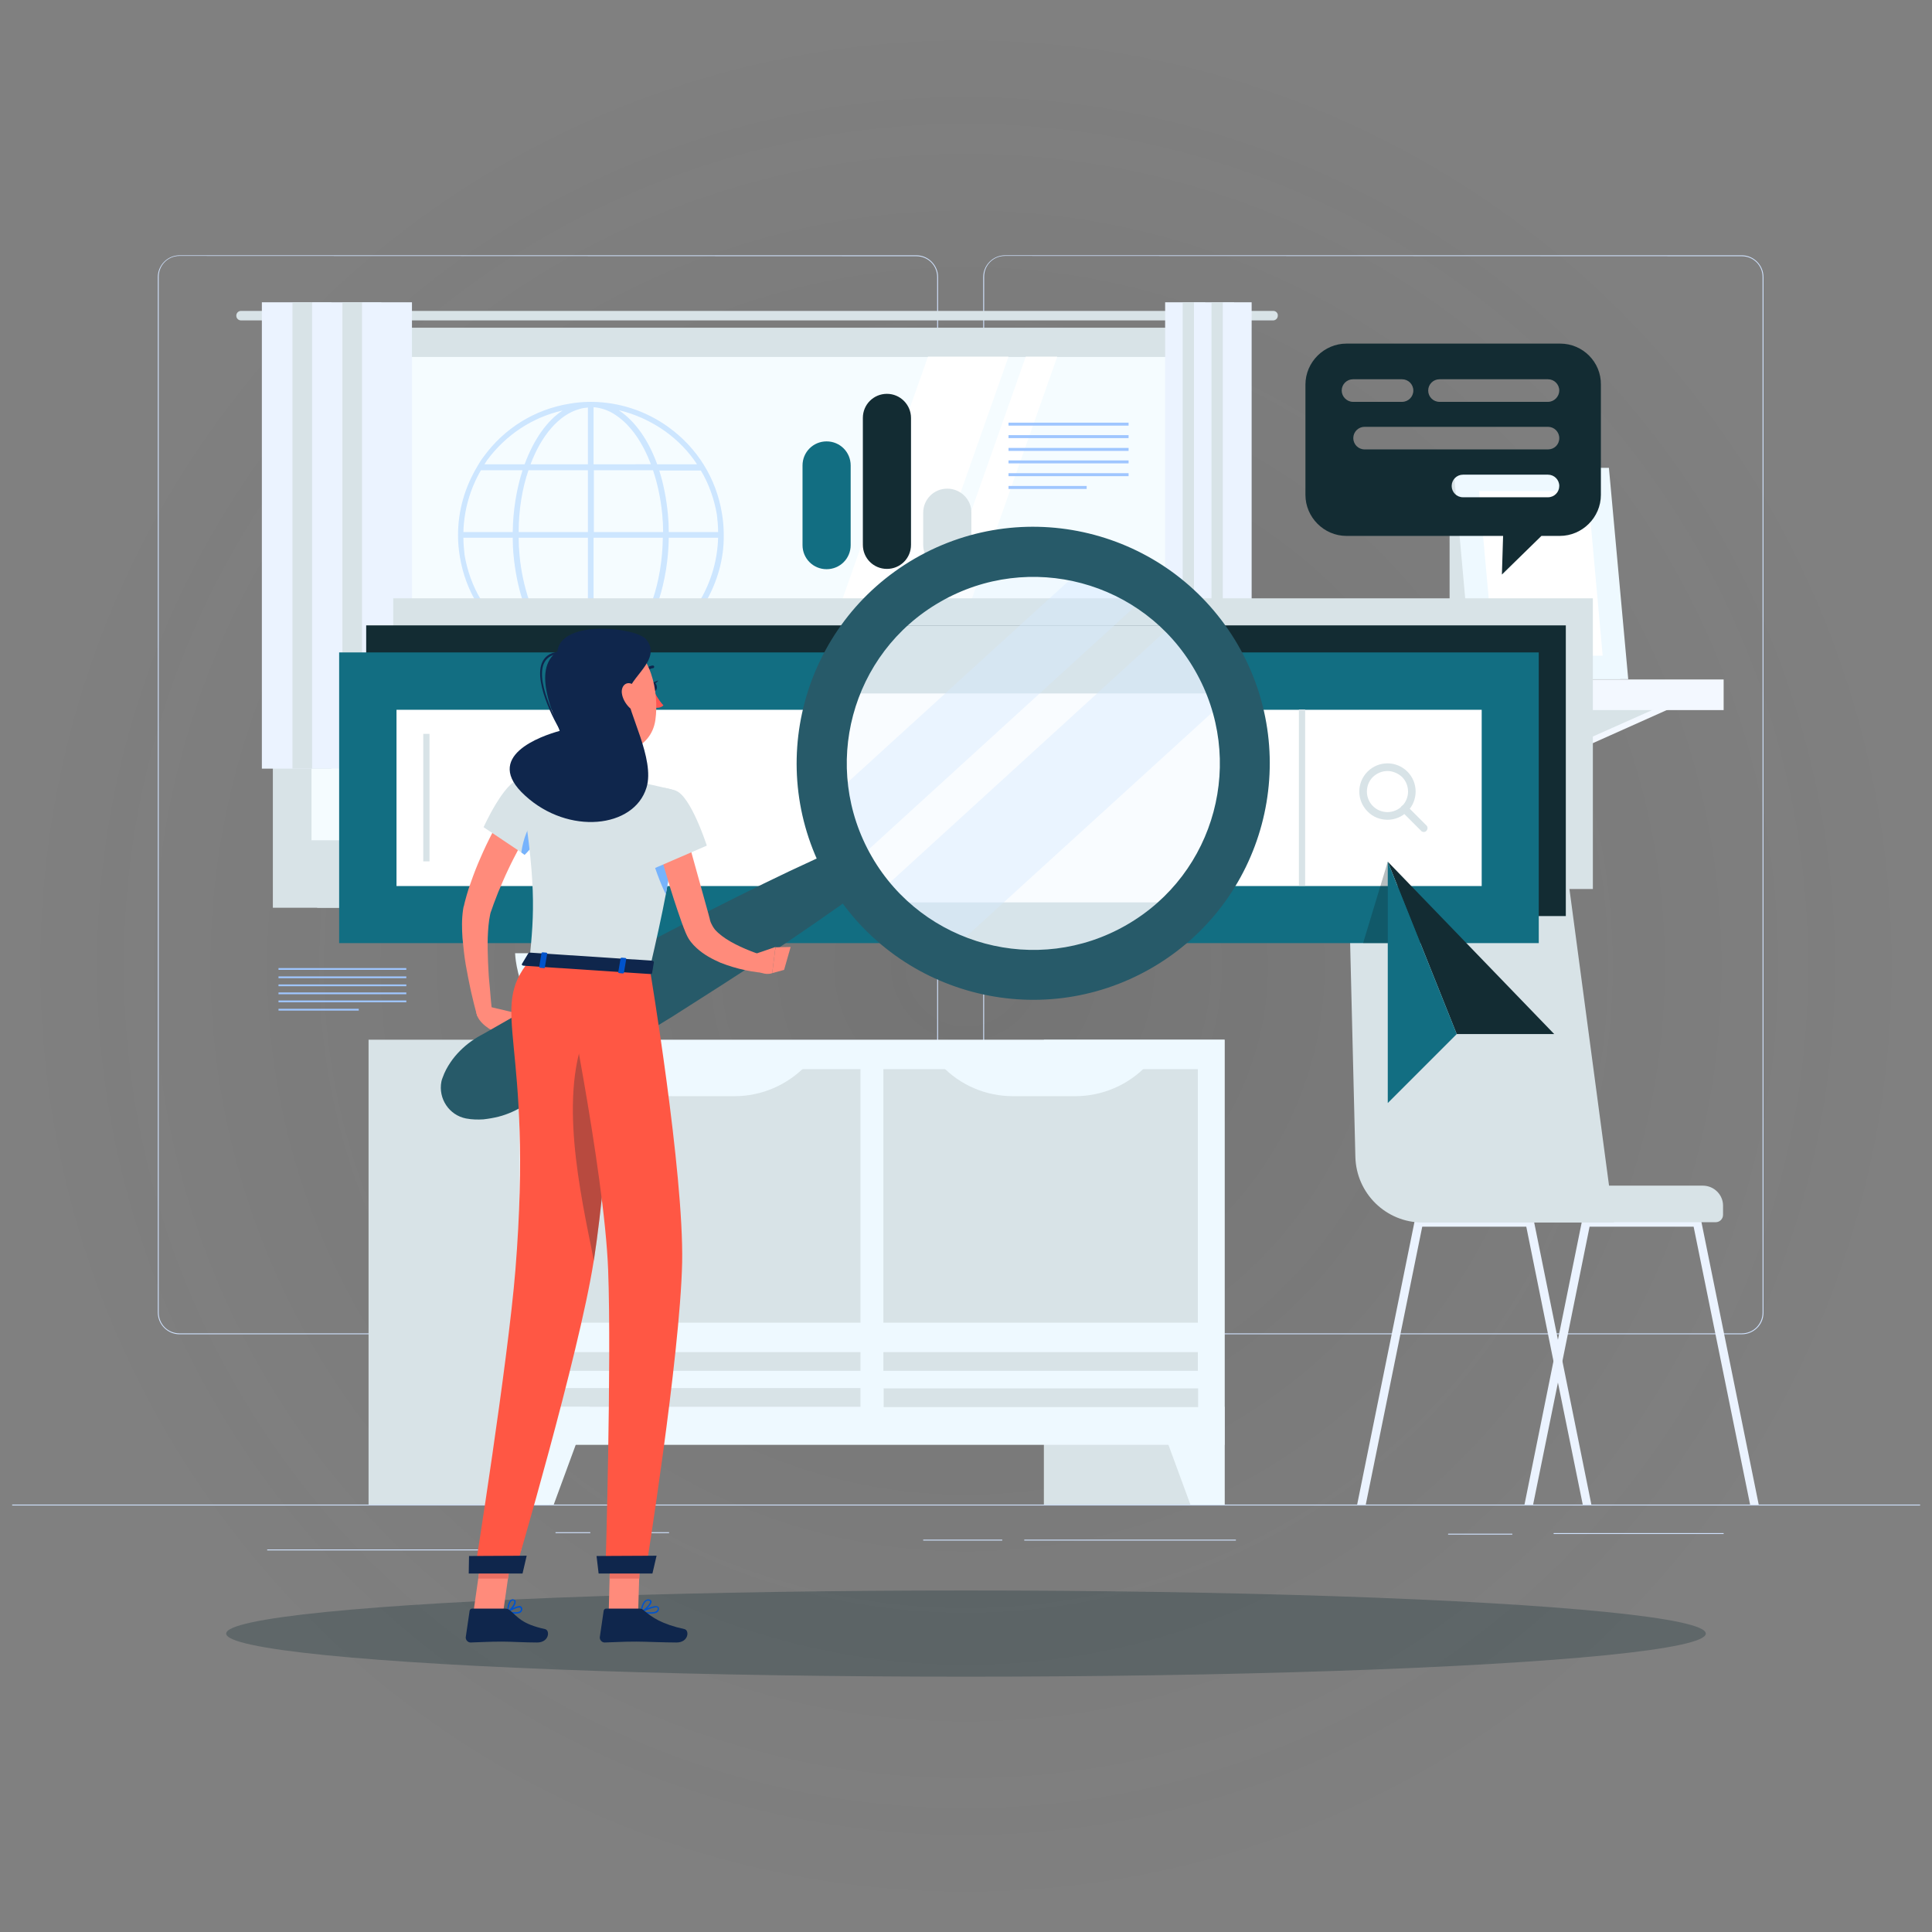 <?xml version="1.0" encoding="utf-8"?>
<!-- Generator: Adobe Illustrator 22.0.0, SVG Export Plug-In . SVG Version: 6.00 Build 0)  -->
<svg version="1.1" id="Layer_1" xmlns="http://www.w3.org/2000/svg" xmlns:xlink="http://www.w3.org/1999/xlink" x="0px" y="0px"
	 viewBox="0 0 650 650" style="enable-background:new 0 0 650 650;" xml:space="preserve">
<rect x="0" y="0" width="650" height="650" fill="#808080" stroke="none"/>
<style type="text/css">
	.st0{opacity:0.13;fill:url(#SVGID_1_);enable-background:new    ;}
	.st1{fill:#D1E3FF;}
	.st2{fill:#D8E3E7;}
	.st3{fill:#EEF9FF;}
	.st4{fill:#F5FCFF;}
	.st5{fill:#FFFFFF;}
	.st6{fill:#EBF3FF;}
	.st7{fill:#F3F8FF;}
	.st8{opacity:0.3;fill:#132C33;enable-background:new    ;}
	.st9{opacity:0.2;fill:#318FFF;enable-background:new    ;}
	.st10{fill:#132C33;}
	.st11{fill:#126E82;}
	.st12{fill:#9FC6FF;}
	.st13{opacity:0.31;fill:#132C33;enable-background:new    ;}
	.st14{opacity:0.13;fill:#D4E8FF;enable-background:new    ;}
	.st15{opacity:0.4;fill:#D4E8FF;enable-background:new    ;}
	.st16{fill:#275A69;}
	.st17{fill:#FF8B7B;}
	.st18{fill:#0053CC;}
	.st19{fill:#0F264C;}
	.st20{fill:#FF5652;}
	.st21{fill:#EA7063;}
	.st22{fill:#77B3FC;}
	.st23{fill:#FF5744;}
</style>
<title>Artboard 9 copy 32</title>
<g>
	
		<radialGradient id="SVGID_1_" cx="325" cy="327" r="316.2" gradientTransform="matrix(1 0 0 -1 0 652)" gradientUnits="userSpaceOnUse">
		<stop  offset="0" style="stop-color:#252525"/>
		<stop  offset="0.859" style="stop-color:#252525;stop-opacity:0.141"/>
		<stop  offset="1" style="stop-color:#252525;stop-opacity:0"/>
	</radialGradient>
	<circle class="st0" cx="325" cy="325" r="316.2"/>
	<g>
		<g>
			<g>
				<g>
					<g>
						<rect x="4.1" y="506.2" class="st1" width="641.9" height="0.3"/>
						<rect x="487.2" y="516" class="st1" width="21.6" height="0.3"/>
						<rect x="522.7" y="515.8" class="st1" width="57.2" height="0.3"/>
						<rect x="344.6" y="518" class="st1" width="71.2" height="0.3"/>
						<rect x="310.6" y="518" class="st1" width="26.6" height="0.3"/>
						<rect x="186.9" y="515.5" class="st1" width="11.7" height="0.3"/>
						<rect x="205.8" y="515.5" class="st1" width="19.3" height="0.3"/>
						<rect x="89.9" y="521.3" class="st1" width="85.4" height="0.3"/>
						<path class="st1" d="M308.3,448.9H60.4c-4,0-7.3-3.3-7.3-7.3V93.2c0-4,3.3-7.3,7.3-7.3h247.9c4,0,7.3,3.3,7.3,7.3v348.5
							C315.7,445.7,312.4,448.9,308.3,448.9z M60.4,86.1c-3.9,0-7,3.1-7,7v348.5c0,3.9,3.1,7,7,7h247.9c3.9,0,7-3.1,7-7V93.2
							c0-3.9-3.1-7-7-7L60.4,86.1L60.4,86.1z"/>
						<path class="st1" d="M586,448.9H338.1c-4,0-7.3-3.3-7.3-7.3V93.2c0-4,3.3-7.3,7.3-7.3H586c4,0,7.3,3.3,7.3,7.3v348.5
							C593.3,445.7,590,448.9,586,448.9z M338.1,86.1c-3.9,0-7,3.1-7,7v348.5c0,3.9,3.1,7,7,7H586c3.9,0,7-3.1,7-7V93.2
							c0-3.9-3.1-7-7-7L338.1,86.1L338.1,86.1z"/>
					</g>
				</g>
			</g>
			<g>
				<g>
					<rect x="351.2" y="349.8" class="st2" width="60.8" height="156.4"/>
					<polygon class="st3" points="400.5,506.2 412,506.2 412,473.3 388.4,473.3 					"/>
					<rect x="124" y="349.8" class="st2" width="60.8" height="156.4"/>
					<rect x="174.7" y="349.8" class="st3" width="237.3" height="136.3"/>
					<rect x="297.2" y="359.7" class="st2" width="105.8" height="85.3"/>
					<rect x="183.7" y="359.7" class="st2" width="105.8" height="85.3"/>
					<rect x="297.3" y="467.1" class="st2" width="105.8" height="6.3"/>
					<rect x="183.7" y="467" class="st2" width="105.8" height="6.3"/>
					<rect x="297.2" y="454.9" class="st2" width="105.8" height="6.3"/>
					<rect x="183.7" y="454.9" class="st2" width="105.8" height="6.3"/>
					<path class="st3" d="M247.1,368.8h-20.9c-9.1,0-17.8-3.7-24-10.3l0,0h69l0,0C264.8,365.1,256.2,368.8,247.1,368.8z"/>
					<path class="st3" d="M361.7,368.8h-20.9c-9.1,0-17.8-3.7-24-10.3l0,0h69l0,0C379.5,365.1,370.8,368.8,361.7,368.8z"/>
					<polygon class="st3" points="186.3,506.2 174.7,506.2 174.7,473.3 198.4,473.3 					"/>
				</g>
				<g>
					<g>
						<rect x="91.8" y="110.3" class="st2" width="318.9" height="182.2"/>
						<path class="st2" d="M428.4,104.6H81.1c-0.9,0-1.6,0.7-1.6,1.6l0,0c0,0.9,0.7,1.6,1.6,1.6h347.2c0.9,0,1.6-0.7,1.6-1.6l0,0
							C430,105.4,429.3,104.6,428.4,104.6z"/>
						<rect x="95.1" y="110.3" class="st2" width="322.6" height="182.2"/>
						<rect x="91.8" y="292.4" class="st2" width="318.9" height="13"/>
						<rect x="106.7" y="292.4" class="st2" width="322.6" height="13"/>
						<rect x="104.8" y="120.1" class="st4" width="303.1" height="162.6"/>
						<polygon class="st5" points="254.8,282.7 312.2,120 339.3,120 281.9,282.7 						"/>
						<polygon class="st5" points="287.7,282.7 345.1,120 355.7,120 298.3,282.7 						"/>
						<rect x="406.7" y="120.1" class="st2" width="1.2" height="162.6"/>
					</g>
					<g>
						<rect x="88.1" y="101.7" class="st6" width="16.8" height="156.9"/>
						<rect x="98.4" y="101.7" class="st2" width="13.1" height="156.9"/>
						<rect x="105" y="101.7" class="st6" width="16.8" height="156.9"/>
						<rect x="115.2" y="101.7" class="st2" width="13.1" height="156.9"/>
						<rect x="121.8" y="101.7" class="st6" width="16.8" height="156.9"/>
					</g>
					<g>
						<rect x="392" y="101.7" class="st6" width="9.7" height="156.9"/>
						<rect x="397.9" y="101.7" class="st2" width="7.6" height="156.9"/>
						<rect x="401.7" y="101.7" class="st6" width="9.7" height="156.9"/>
						<rect x="407.6" y="101.7" class="st2" width="7.6" height="156.9"/>
						<rect x="411.4" y="101.7" class="st6" width="9.7" height="156.9"/>
					</g>
				</g>
				<g>
					<rect x="487.7" y="169.8" class="st2" width="21.5" height="58.7"/>
					<g>
						<g>
							<polygon class="st7" points="479.6,238.3 474.6,251.9 479.6,251.9 510,238.3 							"/>
							<polygon class="st2" points="474.6,238.3 474.6,251.9 505.1,238.3 							"/>
						</g>
						<g>
							<polygon class="st7" points="531.7,238.3 526.7,251.9 531.7,251.9 562.1,238.3 							"/>
							<polygon class="st2" points="526.7,238.3 526.7,251.9 557.2,238.3 							"/>
						</g>
						<g>
							<rect x="452.3" y="228.6" class="st2" width="33.1" height="10.3"/>
							<rect x="485.4" y="228.6" class="st7" width="94.5" height="10.3"/>
						</g>
					</g>
					<g>
						<polygon class="st2" points="545.1,228.5 492.7,228.5 486.3,157.4 538.6,157.4 						"/>
						<polygon class="st3" points="547.8,228.5 495.4,228.5 489,157.4 541.3,157.4 						"/>
						<polygon class="st5" points="502.6,220.6 497.6,165.2 534.2,165.2 539.2,220.6 						"/>
					</g>
				</g>
				<g>
					<path class="st2" d="M206.1,326.9c0,0-22.6-38.9,8.7-69.9c0,0,8.2,5.3,8,12.5c-0.1,7.2-8.8,9-6.9,15c1.9,6,10,11.8,4.7,16.8
						c-5.3,4.9,0.9,9.3,0.5,15.4S206.1,326.9,206.1,326.9z"/>
					<path class="st2" d="M207.8,330.5c0,0,9.2-44.1-30.3-63.6c0,0-6.1,7.6-3.7,14.4c2.4,6.8,11.1,5.8,11.3,12
						c0.1,6.3-5.8,14.4,0.9,17.4c6.6,3,2.1,9.1,4.4,14.8C192.6,331.1,207.8,330.5,207.8,330.5z"/>
					<path class="st3" d="M173.3,320.7c0,0,0.8,29,29.5,29c28.8,0,29.5-29,29.5-29H173.3z"/>
				</g>
				<g>
					<path class="st6" d="M512.9,506.2h2.9l8.4-41.3l1.5-7.2l9.1-45h35l19,93.5h2.9L572.4,411c-0.1-0.7-0.7-1.1-1.4-1.1h-37.4
						c-0.7,0-1.3,0.5-1.4,1.1l-8,39.5l-1.5,7.2L512.9,506.2z"/>
					<path class="st6" d="M456.6,506.2h2.9l19-93.5h35l9.1,45l1.5,7.2l8.4,41.3h2.9l-9.8-48.5l-1.5-7.2l-8-39.5
						c-0.1-0.7-0.7-1.1-1.4-1.1h-37.4c-0.7,0-1.3,0.5-1.4,1.1L456.6,506.2z"/>
					<path class="st2" d="M543,411.3h-64.4c-12.3,0-22.3-9.8-22.6-22.1l-2.4-97.8c-0.2-9.2,7.2-16.8,16.4-16.8h40.4
						c8.4,0,15.4,6.3,16.3,14.6L543,411.3z"/>
					<path class="st2" d="M572.9,398.9h-65v12.3h69.3c1.4,0,2.5-1.1,2.5-2.5v-3.1C579.7,402,576.7,398.9,572.9,398.9z"/>
				</g>
			</g>
		</g>
		<g>
			<ellipse class="st8" cx="325" cy="549.6" rx="248.9" ry="14.5"/>
			<g>
				<g>
					<path class="st9" d="M243.5,180C243.5,179.9,243.6,179.9,243.5,180C243.6,179.9,243.5,179.9,243.5,180c0-2.5-0.2-4.8-0.6-7.2
						c-1.9-11.8-8.3-22.1-18-29.1c-7.6-5.5-16.6-8.4-25.8-8.5c-0.1,0-0.2,0-0.3,0l0,0l0,0c-2.4,0-4.8,0.2-7.1,0.6
						c-11.8,1.9-22.1,8.3-29.1,18c-0.7,0.9-1.3,1.9-1.9,2.9c0,0.1-0.1,0.1-0.1,0.2c-4.2,7-6.5,14.9-6.5,23.1c0,0,0,0,0,0.1l0,0
						c0,2.4,0.2,4.8,0.6,7.1c1.9,11.8,8.3,22.1,18,29.1c7.7,5.6,16.8,8.5,26.1,8.5c2.4,0,4.8-0.2,7.2-0.6c11.8-1.9,22.1-8.3,29.1-18
						c0.7-0.9,1.3-1.9,1.9-2.9c0-0.1,0.1-0.1,0.1-0.2C241.3,196,243.6,188.1,243.5,180z M155.9,179c0.2-7.3,2.2-14.4,5.9-20.8h14
						c-2,6.3-3.2,13.4-3.3,20.8H155.9z M177.8,158.2h20V179h-23.3C174.5,171.5,175.7,164.3,177.8,158.2z M199.7,156.2V137
						c2.6,0.2,5.3,1.1,7.8,2.9c4.8,3.3,8.7,9,11.5,16.3H199.7z M219.7,158.2c1.5,4.5,2.6,9.5,3.1,14.8c0.2,2,0.3,4,0.3,6h-23.3
						v-20.8H219.7z M195,137.6c0.9-0.3,1.9-0.4,2.8-0.5v19.1h-19.3C182.1,146.6,188,139.5,195,137.6z M197.8,180.9v20.8h-19.9
						c-1.5-4.5-2.6-9.5-3.1-14.8c-0.2-2-0.3-4-0.3-6H197.8z M197.8,203.6v19.2c-2.6-0.2-5.3-1.1-7.8-2.9c-4.8-3.3-8.7-9-11.5-16.3
						H197.8z M202.5,222.3c-0.9,0.3-1.9,0.4-2.8,0.5v-19.1H219C215.4,213.2,209.6,220.3,202.5,222.3z M199.7,201.7v-20.8H223
						c-0.1,7.5-1.3,14.6-3.4,20.8H199.7z M225,180.9h16.6c-0.2,7.3-2.2,14.4-5.9,20.8h-14C223.7,195.4,224.9,188.3,225,180.9z
						 M241.6,179H225c0-2-0.1-4.1-0.3-6.1c-0.5-5.2-1.5-10.2-2.9-14.6h14c2.7,4.5,4.5,9.6,5.4,14.9C241.4,175,241.6,177,241.6,179z
						 M223.8,145.1c4.3,3.1,7.9,6.8,10.7,11.1h-13.4c-2.9-8-7.2-14.2-12.5-17.9c-0.1-0.1-0.3-0.2-0.4-0.3
						C213.7,139.3,219,141.7,223.8,145.1z M189.3,138.1c-5.4,3.5-9.8,10-12.8,18.1H163c0.3-0.5,0.6-0.9,0.9-1.4
						C170.2,146.3,179.1,140.4,189.3,138.1z M155.9,180.9h16.6c0,2,0.1,4.1,0.3,6.1c0.5,5.2,1.5,10.2,2.9,14.6h-14
						c-2.7-4.5-4.5-9.6-5.4-14.9C156.1,184.8,155.9,182.8,155.9,180.9z M163,203.6h13.4c2.9,8,7.2,14.2,12.5,17.9
						c0.1,0.1,0.3,0.2,0.4,0.3c-5.6-1.3-10.9-3.6-15.7-7.1C169.4,211.6,165.8,207.8,163,203.6z M208.2,221.7
						c5.4-3.5,9.8-10,12.8-18.1h13.5c-0.3,0.5-0.6,0.9-0.9,1.4C227.3,213.6,218.4,219.4,208.2,221.7z"/>
					<g>
						<rect x="132.3" y="201.3" class="st2" width="403.6" height="97.8"/>
						<rect x="123.2" y="210.4" class="st10" width="403.6" height="97.8"/>
						<rect x="114.1" y="219.5" class="st11" width="403.6" height="97.8"/>
						<rect x="133.4" y="238.8" class="st5" width="365.1" height="59.3"/>
						<rect x="437" y="238.7" class="st2" width="2.1" height="59.3"/>
						<rect x="142.4" y="246.9" class="st2" width="2.1" height="42.9"/>
						<g>
							<path class="st2" d="M466.8,275.8c-2.4,0-4.9-0.9-6.7-2.8c-3.7-3.7-3.7-9.7,0-13.4c3.7-3.7,9.7-3.7,13.4,0l0,0
								c3.7,3.7,3.7,9.7,0,13.4C471.6,274.9,469.2,275.8,466.8,275.8z M466.8,259.4c-1.8,0-3.5,0.7-4.9,2c-2.7,2.7-2.7,7.1,0,9.8
								c2.7,2.7,7.1,2.7,9.8,0c2.7-2.7,2.7-7.1,0-9.8l0,0C470.3,260.1,468.5,259.4,466.8,259.4z"/>
							<path class="st2" d="M479,279.9c-0.3,0-0.7-0.1-0.9-0.4l-6.5-6.5c-0.5-0.5-0.5-1.3,0-1.8s1.3-0.5,1.8,0l6.5,6.5
								c0.5,0.5,0.5,1.3,0,1.8C479.7,279.8,479.4,279.9,479,279.9z"/>
						</g>
					</g>
					<g>
						<rect x="339.3" y="142.2" class="st12" width="40.4" height="1"/>
						<rect x="339.3" y="146.4" class="st12" width="40.4" height="1"/>
						<rect x="339.3" y="150.7" class="st12" width="40.4" height="1"/>
						<rect x="339.3" y="154.9" class="st12" width="40.4" height="1"/>
						<rect x="339.3" y="159.2" class="st12" width="40.4" height="1"/>
						<rect x="339.3" y="163.5" class="st12" width="26.3" height="1"/>
					</g>
					<g>
						<rect x="93.7" y="325.7" class="st12" width="43" height="0.6"/>
						<rect x="93.7" y="328.5" class="st12" width="43" height="0.6"/>
						<rect x="93.7" y="331.2" class="st12" width="43" height="0.6"/>
						<rect x="93.7" y="333.9" class="st12" width="43" height="0.6"/>
						<rect x="93.7" y="336.6" class="st12" width="43" height="0.6"/>
						<rect x="93.7" y="339.4" class="st12" width="27" height="0.6"/>
					</g>
					<g>
						<path class="st11" d="M278.1,148.5L278.1,148.5c-4.5,0-8.1,3.6-8.1,8.1v26.8c0,4.5,3.6,8.1,8.1,8.1l0,0c4.5,0,8.1-3.6,8.1-8.1
							v-26.8C286.2,152.1,282.6,148.5,278.1,148.5z"/>
						<path class="st10" d="M298.4,132.5L298.4,132.5c-4.5,0-8.1,3.6-8.1,8.1v42.7c0,4.5,3.6,8.1,8.1,8.1l0,0c4.5,0,8.1-3.6,8.1-8.1
							v-42.7C306.5,136.2,302.9,132.5,298.4,132.5z"/>
						<path class="st2" d="M318.7,164.4L318.7,164.4c-4.5,0-8.1,3.6-8.1,8.1v10.8c0,4.5,3.6,8.1,8.1,8.1l0,0c4.5,0,8.1-3.6,8.1-8.1
							v-10.8C326.9,168.1,323.2,164.4,318.7,164.4z"/>
					</g>
					<g>
						<g>
							<polyline class="st10" points="490.1,347.9 522.9,347.9 466.9,289.9 466.9,289.9 490.1,347.9 							"/>
						</g>
						<polygon class="st13" points="458.6,317.3 466.9,289.9 471.6,317.3 						"/>
						<polygon class="st11" points="466.9,289.9 466.9,371.1 472.7,365.3 490.1,347.9 						"/>
					</g>
					<g>
						<g>
							<path class="st10" d="M524.9,115.6H453c-7.5,0-13.8,6.2-13.8,13.8v37.1c0,7.5,6.2,13.8,13.8,13.8h52.7l-0.4,13l13.3-13h6.2
								c7.5,0,13.8-6.2,13.8-13.8v-37.1C538.7,121.8,532.5,115.6,524.9,115.6z M451.4,131.4c0-2.1,1.7-3.8,3.8-3.8h16.5
								c2.1,0,3.8,1.7,3.8,3.8s-1.7,3.8-3.8,3.8h-16.5C453.1,135.2,451.4,133.4,451.4,131.4z M520.8,167.3h-28.6
								c-2.1,0-3.8-1.7-3.8-3.8s1.7-3.8,3.8-3.8h28.6c2.1,0,3.8,1.7,3.8,3.8S522.9,167.3,520.8,167.3z M520.8,151.2h-61.7
								c-2.1,0-3.8-1.7-3.8-3.8s1.7-3.8,3.8-3.8h61.7c2.1,0,3.8,1.7,3.8,3.8C524.6,149.6,522.9,151.2,520.8,151.2z M520.8,135.2
								h-36.5c-2.1,0-3.8-1.7-3.8-3.8s1.7-3.8,3.8-3.8h36.5c2.1,0,3.8,1.7,3.8,3.8C524.6,133.4,522.9,135.2,520.8,135.2z"/>
						</g>
					</g>
				</g>
				<g>
					<g>
						<path class="st2" d="M412.5,233.2c-3.1-8.5-7.8-16.2-13.8-22.8H296.6c-6,6.6-10.7,14.3-13.8,22.8l14.1,70.3
							c11.9,12.9,28.6,21.3,47.5,22.2c21.2,1,40.6-7.7,53.9-22.2c10.6-11.5,17.4-26.7,18.2-43.6C417,250.6,415.5,241.5,412.5,233.2z
							"/>
						<path class="st5" d="M416.5,260c-0.8,16.9-7.6,32-18.2,43.6H296.9c-12-13.1-19.1-30.7-18.2-49.9c0.3-7.2,1.7-14,4.1-20.4
							h129.7C415.5,241.5,417,250.6,416.5,260z"/>
						<path class="st14" d="M416.5,260c-0.8,16.9-7.6,32-18.2,43.6c-13.3,14.5-32.7,23.1-53.9,22.2c-18.9-0.9-35.7-9.3-47.5-22.2
							c-12-13.1-19.1-30.7-18.2-49.9c0.3-7.2,1.7-14,4.1-20.4c3.1-8.5,7.8-16.3,13.8-22.8c13.3-14.6,32.9-23.5,54.2-22.5
							c19.1,0.9,36,9.4,47.9,22.5c6,6.6,10.7,14.3,13.8,22.8C415.5,241.5,417,250.6,416.5,260z"/>
						<path class="st15" d="M386.5,199.8l-99.2,90.5c-0.5-0.9-1-1.8-1.5-2.8c-3-6-5.1-12.5-6.2-19.2l0,0l85.7-78.1
							C373,192.2,380.1,195.5,386.5,199.8z"/>
						<path class="st15" d="M413.1,234.9l-93.3,85c-9.8-4.3-18.3-10.8-25-18.8l101.8-92.9C404,215.7,409.7,224.8,413.1,234.9z"/>
						<path class="st16" d="M416.5,217c-22-38-70.6-51.1-108.7-29.1c-38,22-51.1,70.6-29.1,108.7c22,38,70.6,51.1,108.7,29.1
							C425.5,303.7,438.5,255.1,416.5,217z M293.3,288.2c-17.3-30-7.1-68.4,23-85.7c30-17.3,68.4-7.1,85.7,23
							c17.3,30,7.1,68.4-23,85.7C349,328.5,310.6,318.2,293.3,288.2z"/>
						<g>
							<path class="st17" d="M164.6,338.7l9.8,2.3l-8.1,6.1c0,0-5.8-2.7-6.1-6.8L164.6,338.7z"/>
							<polygon class="st17" points="179.7,347.5 172.6,352.2 166.3,347 174.4,340.9 							"/>
						</g>
						<path class="st16" d="M290.9,298.7c-10.5,7.7-21.2,15-31.9,22.2c-10.8,7.1-21.7,14.1-32.6,21c-11,6.8-22,13.5-33.1,20.1
							c-5.5,3.3-11.1,6.5-16.7,9.8c-2.8,1.7-5.7,3.1-8.9,3.9c-1.6,0.4-3.3,0.7-5.1,0.9c-1.8,0.1-3.7,0.1-5.8-0.3
							c-5.7-1.1-9.4-6.7-8.3-12.4c0.1-0.4,0.2-0.9,0.4-1.3c0.7-2,1.6-3.6,2.6-5.1s2.1-2.8,3.3-4c2.4-2.4,5-4.2,7.9-5.7
							c5.6-3.2,11.2-6.4,16.8-9.6c11.2-6.4,22.6-12.5,34-18.7c11.4-6.1,22.9-12,34.5-17.8c11.6-5.8,23.2-11.4,35.2-16.6
							c4-1.8,8.7,0.1,10.5,4.1C295,292.6,293.9,296.6,290.9,298.7z"/>
					</g>
					<g>
						<path class="st17" d="M178.9,277.8c-0.6,1-1.4,2.3-2.1,3.5c-0.7,1.2-1.4,2.4-2,3.7c-1.3,2.5-2.6,4.9-3.8,7.5
							c-1.2,2.5-2.3,5.1-3.4,7.7c-0.5,1.3-1,2.6-1.5,3.9l-0.7,2c-0.1,0.4-0.2,0.5-0.3,0.8c-0.1,0.2-0.1,0.5-0.2,0.8
							c-0.5,2.3-0.7,5-0.8,7.7c-0.1,2.8,0,5.6,0.1,8.4s0.3,5.7,0.6,8.5c0.2,2.9,0.5,5.7,0.8,8.6l-5,1c-0.9-2.9-1.5-5.7-2.2-8.6
							c-0.6-2.9-1.2-5.8-1.7-8.7c-0.5-2.9-0.8-5.9-1.1-9c-0.2-3.1-0.3-6.2,0.2-9.6c0.1-0.4,0.1-0.9,0.3-1.3c0.1-0.4,0.2-1,0.3-1.3
							l0.6-2.2c0.4-1.5,0.9-2.9,1.4-4.3c1-2.9,2.1-5.7,3.3-8.4c1.2-2.8,2.5-5.5,3.9-8.2c0.7-1.3,1.4-2.7,2.2-4s1.5-2.6,2.5-4
							L178.9,277.8z"/>
						<path class="st18" d="M173.4,542.9c-0.9,0-1.9-0.2-2.6-0.4c-0.1,0-0.2-0.1-0.2-0.2c0-0.1,0-0.2,0.1-0.2
							c0.3-0.2,3.4-2.2,4.5-1.7c0.2,0.1,0.4,0.3,0.5,0.7c0.1,0.5-0.1,1-0.4,1.3C174.9,542.8,174.1,542.9,173.4,542.9z M171.4,542.2
							c1.7,0.3,3.1,0.3,3.6-0.2c0.2-0.2,0.3-0.5,0.2-0.8c0-0.2-0.1-0.3-0.2-0.3C174.4,540.6,172.6,541.5,171.4,542.2z"/>
						<path class="st18" d="M170.8,542.6h-0.1c-0.1,0-0.1-0.1-0.1-0.2c0-0.1,0-3,1.1-4c0.3-0.3,0.6-0.4,1-0.3
							c0.6,0.1,0.8,0.4,0.8,0.7c0.2,1.1-1.6,3.3-2.5,3.8C170.9,542.6,170.8,542.6,170.8,542.6z M172.5,538.5c-0.2,0-0.4,0.1-0.5,0.2
							c-0.6,0.6-0.9,2.2-0.9,3.1c1-0.8,2.1-2.4,1.9-3.1c0-0.1-0.1-0.2-0.4-0.3C172.6,538.5,172.5,538.5,172.5,538.5z"/>
						<path class="st18" d="M218.8,542.9c-1.1,0-2.3-0.2-3.1-0.4c-0.1,0-0.2-0.1-0.2-0.2c0-0.1,0-0.2,0.1-0.2
							c0.4-0.2,4.4-2.3,5.7-1.6c0.2,0.1,0.4,0.3,0.4,0.6c0,0.5-0.1,0.9-0.4,1.2C220.8,542.8,219.8,542.9,218.8,542.9z M216.5,542.2
							c2.2,0.4,3.9,0.3,4.5-0.3c0.2-0.2,0.3-0.4,0.3-0.8c0-0.1-0.1-0.2-0.2-0.3C220.4,540.6,218.1,541.4,216.5,542.2z"/>
						<path class="st18" d="M215.7,542.6h-0.1c-0.1,0-0.1-0.1-0.1-0.2c0-0.1,0.2-2.8,1.5-3.9c0.4-0.3,0.8-0.5,1.3-0.4
							c0.7,0.1,0.8,0.4,0.9,0.7C219.4,539.8,217,542,215.7,542.6C215.8,542.6,215.8,542.6,215.7,542.6z M218.1,538.5
							c-0.3,0-0.6,0.1-0.8,0.3c-0.8,0.7-1.2,2.3-1.3,3.1c1.2-0.7,2.8-2.4,2.7-3.1C218.7,538.7,218.7,538.6,218.1,538.5
							C218.2,538.5,218.2,538.5,218.1,538.5z"/>
						<path class="st17" d="M194,239.3c0.8,6,2.6,18.1-1.8,21.8c0,0,1.2,6.1,12.2,6.8c12.1,0.8,6.2-5.6,6.2-5.6
							c-6.5-2-6-6.9-4.6-11.4L194,239.3z"/>
						<path class="st19" d="M216.5,227.1c-0.1,0-0.2,0-0.2-0.1c-0.2-0.1-0.3-0.4-0.2-0.6c1.2-2.3,3.4-2.5,3.5-2.5
							c0.3,0,0.5,0.2,0.5,0.4c0,0.3-0.2,0.5-0.4,0.5l0,0c-0.1,0-1.8,0.2-2.8,2C216.8,227,216.7,227.1,216.5,227.1z"/>
						<path class="st20" d="M219.9,232.4c0,0,1.7,3.3,3.3,4.9c-1,1.1-2.8,0.8-2.8,0.8L219.9,232.4z"/>
						<path class="st19" d="M219.1,231.1c0.1,0.8,0.6,1.4,1.1,1.4s0.9-0.7,0.8-1.5c-0.1-0.8-0.6-1.4-1.1-1.4
							C219.4,229.6,219,230.3,219.1,231.1z"/>
						<path class="st19" d="M219.7,229.6l1.9-0.7C221.5,228.8,220.7,230.4,219.7,229.6z"/>
						<polygon class="st17" points="204.8,542.3 214.7,542.3 215.4,519.2 205.4,519.2 						"/>
						<polygon class="st17" points="159.3,542.3 169.3,542.3 172.6,519.2 162.6,519.2 						"/>
						<path class="st19" d="M170,541.2h-11.2c-0.4,0-0.7,0.3-0.8,0.7l-1.3,8.9c-0.1,0.9,0.7,1.8,1.6,1.8c3.9-0.1,5.8-0.3,10.7-0.3
							c3,0,7.5,0.3,11.7,0.3c4.1,0,4.4-4.1,2.7-4.5c-7.8-1.7-9.1-4-11.7-6.2C171.2,541.4,170.6,541.2,170,541.2z"/>
						<path class="st19" d="M215.1,541.2h-11.2c-0.4,0-0.7,0.3-0.8,0.7l-1.3,8.9c-0.1,0.9,0.7,1.8,1.6,1.8c3.9-0.1,5.8-0.3,10.7-0.3
							c3,0,9.3,0.3,13.5,0.3c4.1,0,4.4-4.1,2.7-4.5c-7.8-1.7-10.9-4-13.6-6.2C216.3,541.4,215.7,541.2,215.1,541.2z"/>
						<g>
							<polygon class="st21" points="215.4,519.2 215.1,531.1 205.1,531.1 205.4,519.2 							"/>
							<polygon class="st21" points="162.6,519.2 172.6,519.2 170.9,531.1 160.9,531.1 							"/>
						</g>
						<path class="st2" d="M183.1,279.4c-2.6,4.3-6.6,8.2-6.6,8.2l-1.1-0.8l-12.7-8.5c0,0,6.9-15.3,12.1-16.1
							c5-0.8,8.6,4.3,10.3,9.8C185.8,274.1,184.7,276.8,183.1,279.4z"/>
						<path class="st22" d="M183.1,279.4c-2.6,4.3-6.6,8.2-6.6,8.2l-1.1-0.8c0.6-4.6,2.4-9.2,4.4-10.7
							C181.1,276.3,182.2,277.7,183.1,279.4z"/>
						<path class="st2" d="M226.4,287.1L226.4,287.1c-0.6,3.9-1.4,8.4-2.4,13.8c-1.3,6.9-3.1,15.1-5.4,25
							c-16.1-1.1-32.7-2.1-40.5-2.6c1.7-16.4,2.4-26.6-3.3-61c0,0,8.6-1.3,17.4-1.1c6.8,0.1,12.4,0.3,18.4,1.2
							c7.9,1.2,16.7,3.6,16.7,3.6S229.6,266.9,226.4,287.1z"/>
						<path class="st22" d="M226.4,287.1L226.4,287.1c-0.6,3.9-1.4,8.4-2.4,13.8c-1.7-3.4-4.1-9.9-5.5-14.7h7.5L226.4,287.1z"/>
						<path class="st17" d="M191.8,230.8c1.5,9.8,2,14,7.4,18.6c8.2,6.9,19.9,2.9,21.3-7.2c1.3-9.1-1.4-23.6-11.5-26.6
							C199.3,212.7,190.3,221,191.8,230.8z"/>
						<path class="st23" d="M207.9,325.1c0,0-0.6,17.8-2.2,40.3c-1.3,18.9-3.2,41-5.9,58.6c0,0.2-0.1,0.3-0.1,0.5
							c-4.9,31.2-26.4,104.2-26.4,104.2h-13.6c0,0,11.2-70.5,13.7-101.4c6.3-78.1-9.4-87,4.8-104.2L207.9,325.1z"/>
						<path class="st8" d="M205.7,365.5c-1.3,18.9-3.2,41-5.9,58.6c-4.6-22.9-12.2-56.4-2-78.3C200.2,352,203.1,359.1,205.7,365.5z"
							/>
						<path class="st23" d="M218.6,325.8c0,0,11.5,68.5,10.9,99c-0.7,31.7-12.3,104-12.3,104h-13.5c0,0,2.1-70.4,0.9-101.6
							c-1.3-33.9-15.7-103.3-15.7-103.3L218.6,325.8z"/>
						<polygon class="st19" points="201.4,529.4 219.5,529.4 220.9,523.4 200.7,523.5 						"/>
						<polygon class="st19" points="157.7,529.4 175.8,529.4 177.2,523.4 157.8,523.5 						"/>
						<path class="st19" d="M177.7,320.8l-2.1,3.5c-0.2,0.3,0.2,0.6,0.6,0.6l42.5,2.8c0.4,0,0.7-0.1,0.7-0.4l0.6-3.6
							c0-0.2-0.3-0.5-0.7-0.5l-41-2.7C178,320.5,177.8,320.6,177.7,320.8z"/>
						<path class="st18" d="M182.9,325.7l-1.1-0.1c-0.2,0-0.4-0.1-0.4-0.3l0.8-4.7c0-0.1,0.2-0.2,0.4-0.2l1.1,0.1
							c0.2,0,0.4,0.1,0.4,0.3l-0.8,4.7C183.3,325.7,183.1,325.8,182.9,325.7z"/>
						<path class="st18" d="M209.5,327.5l-1.1-0.1c-0.2,0-0.4-0.1-0.4-0.3l0.8-4.7c0-0.1,0.2-0.2,0.4-0.2l1.1,0.1
							c0.2,0,0.4,0.1,0.4,0.3l-0.8,4.7C209.9,327.4,209.7,327.5,209.5,327.5z"/>
						<path class="st17" d="M229.6,276.3c1.5,5.1,3,10.3,4.4,15.5l4.3,15.5l0.5,1.9l0.1,0.5l0.1,0.2v0.1c0.1,0.2,0.1,0.3,0.2,0.5
							c0.3,0.7,0.7,1.4,1.3,2.2c1.3,1.5,3.2,2.9,5.3,4.1c4.2,2.4,9.2,4.2,14.1,5.7l-0.7,5c-5.7-0.3-11.2-1.4-16.8-3.6
							c-2.7-1.2-5.5-2.6-8.1-5c-1.3-1.2-2.5-2.6-3.3-4.4c-0.2-0.4-0.4-0.9-0.6-1.4l-0.1-0.3l-0.1-0.2l-0.2-0.5l-0.7-1.9
							c-1.8-5.1-3.5-10.3-5-15.5c-1.6-5.2-3.1-10.4-4.5-15.6L229.6,276.3z"/>
						<path class="st2" d="M227.3,266c5.1,1.7,10.5,18.5,10.5,18.5l-18.5,8c0,0-7.7-18.8-4.3-23.2C218.6,264.8,221.4,264,227.3,266z
							"/>
						<path class="st19" d="M217.4,215.1c-3.3-4-28.6-6.9-29.9,4.1c-9,6.3-0.5,22.5,0.8,26.7c-6.2,1.7-26.2,8.6-11.6,21.8
							c14.5,13.3,36.6,11,40.8-2.7c3-9.6-6.5-25.7-6.3-31.3C211.4,228,223,222,217.4,215.1z"/>
						<path class="st19" d="M190.1,247.9c-0.1,0-0.2,0-0.2-0.1c-2.3-2.8-10.4-17.7-7.6-24.7c0.9-2.2,2.7-3.5,5.4-3.8
							c0.2,0,0.3,0.1,0.4,0.3c0,0.2-0.1,0.3-0.3,0.4c-2.5,0.3-4.1,1.5-4.9,3.4c-2.7,6.8,5.2,21.3,7.5,24.1c0.1,0.1,0.1,0.3,0,0.5
							C190.2,247.9,190.1,247.9,190.1,247.9z"/>
						<path class="st17" d="M209.2,233.1c0.2,1.9,1.3,3.7,2.5,4.9c1.8,1.7,3.5,0.5,3.7-1.7c0.2-2-0.6-5.3-2.8-6.2
							C210.6,229.2,209,230.8,209.2,233.1z"/>
					</g>
					<path class="st17" d="M253.6,321.1l7.3-2.5l-1.1,8.8c0,0-2.9,1.3-6.6-1.9l-3.6-2.3l2.8-1.5
						C252.8,321.4,253.2,321.3,253.6,321.1z"/>
					<polygon class="st17" points="266,318.6 263.8,326.3 259.8,327.4 260.9,318.7 					"/>
				</g>
			</g>
		</g>
	</g>
</g>
</svg>
